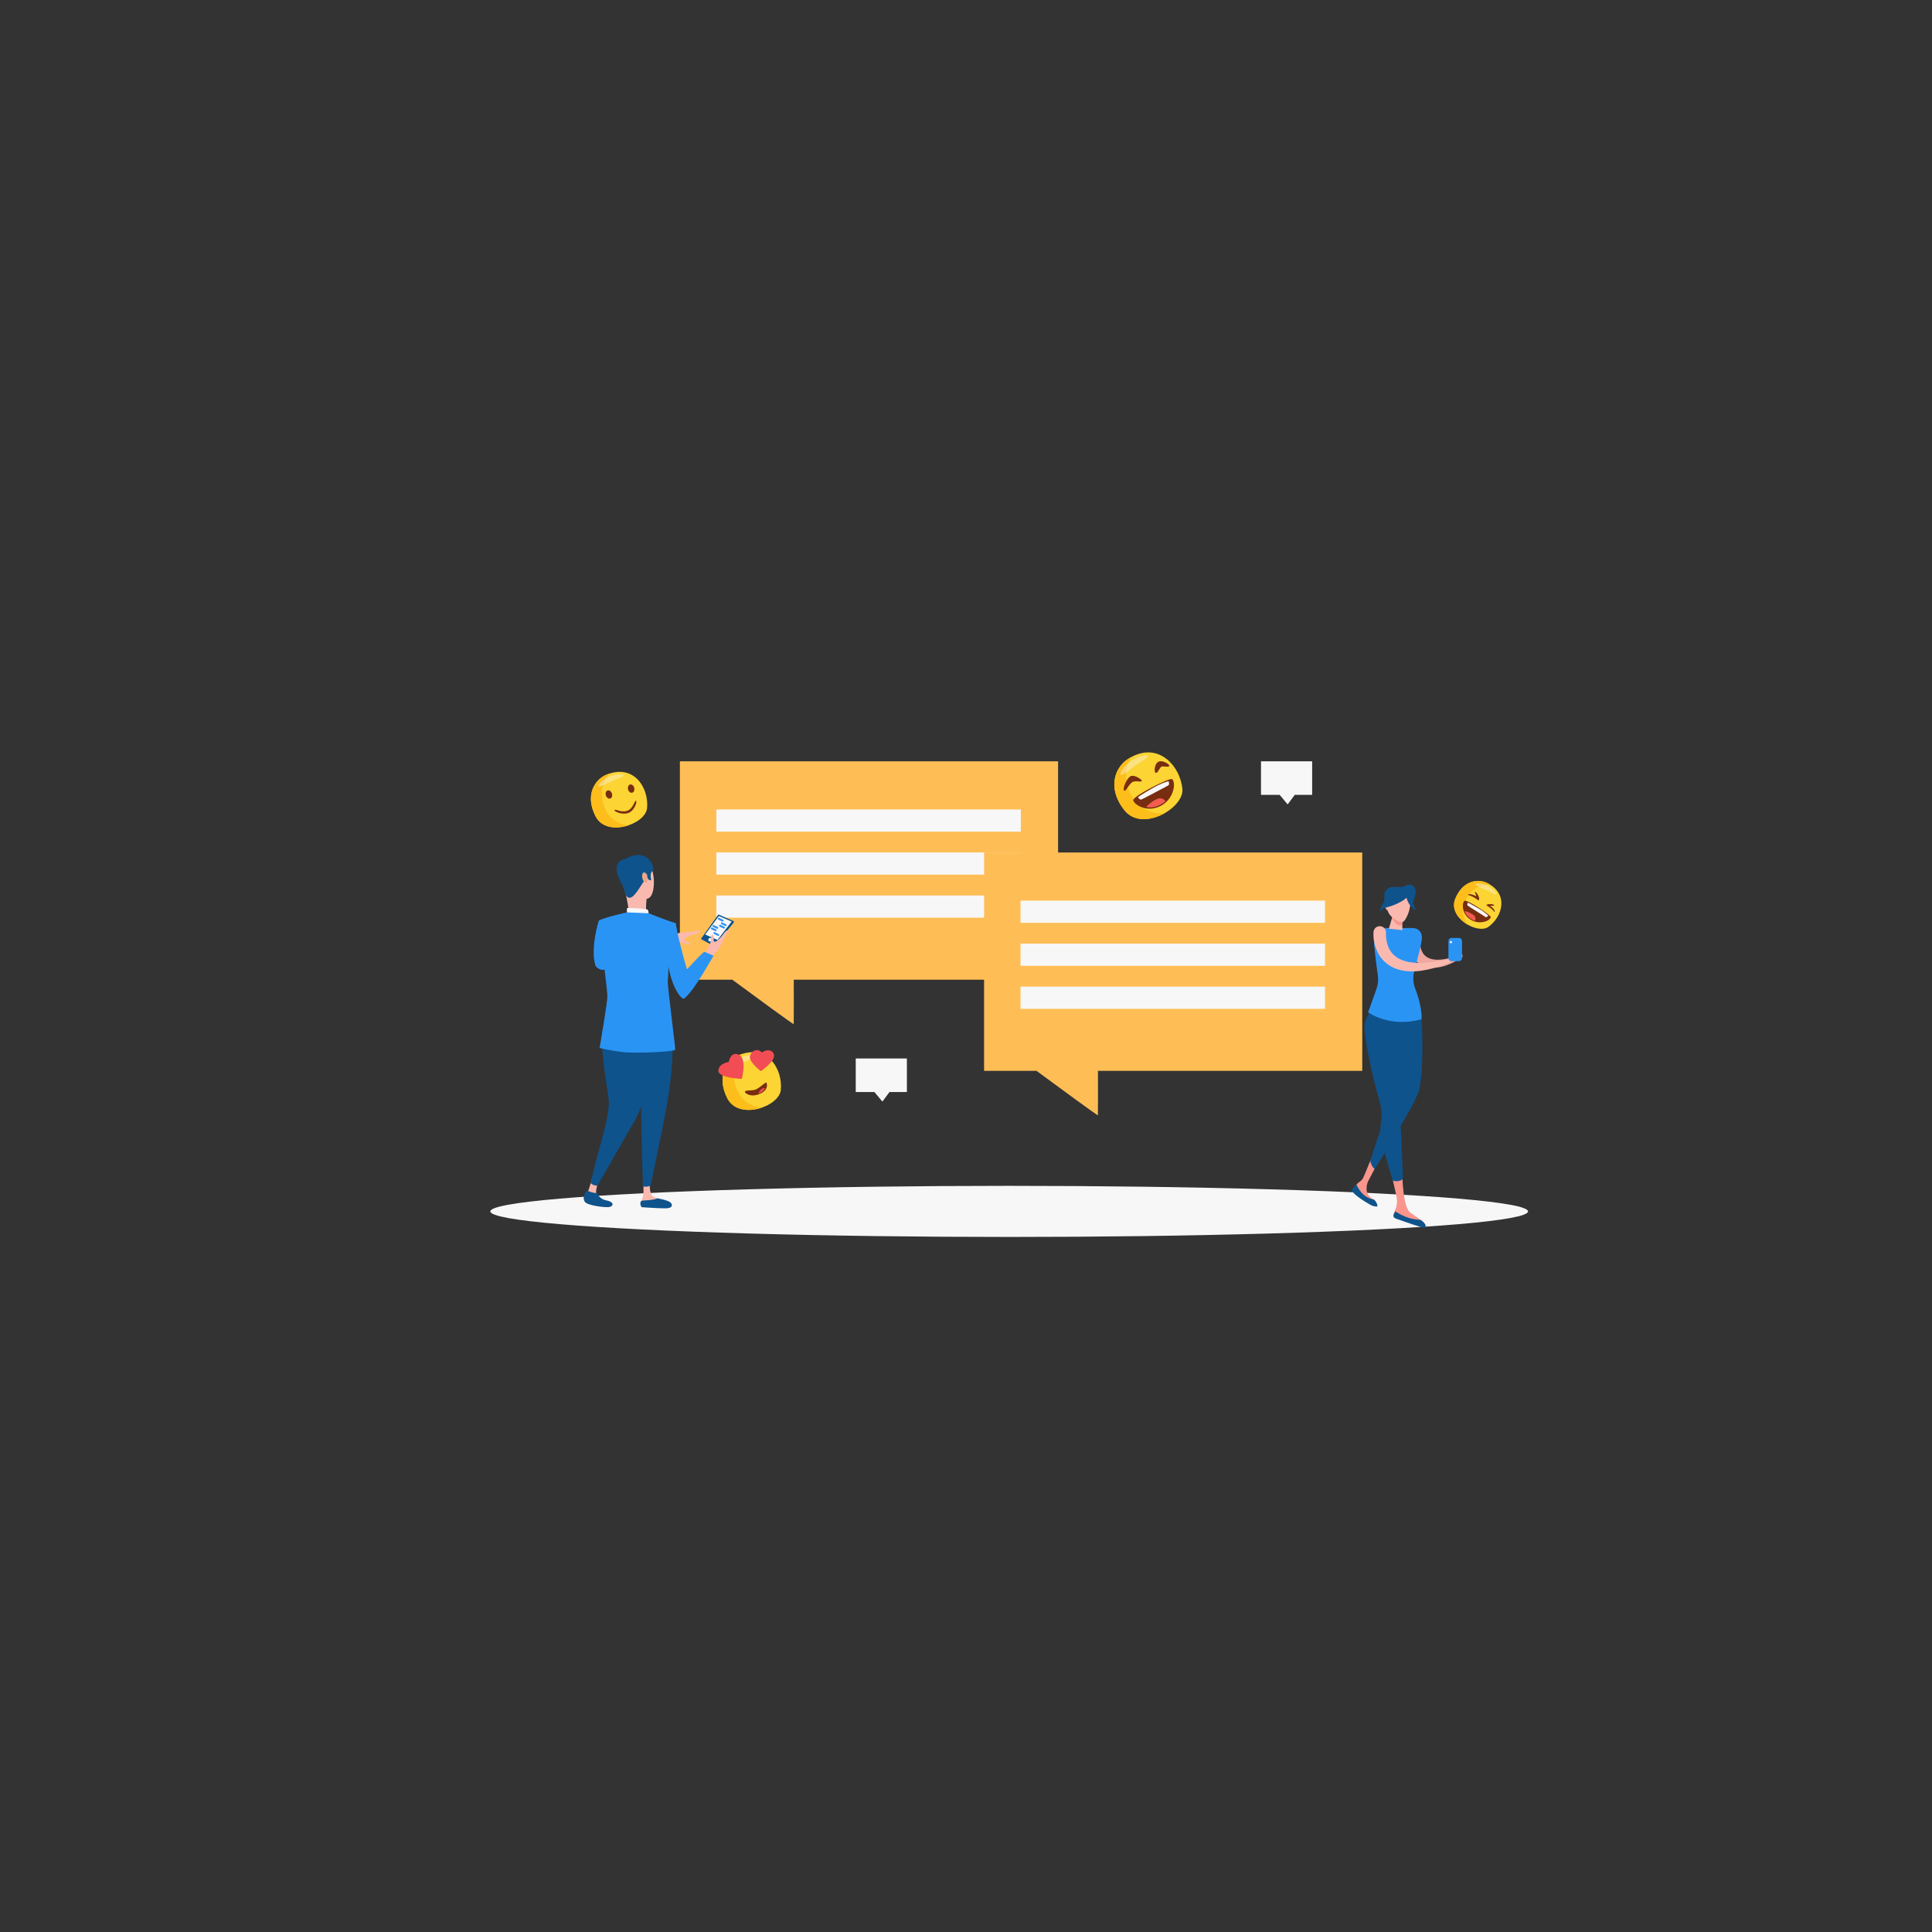 <svg xmlns="http://www.w3.org/2000/svg" xmlns:xlink="http://www.w3.org/1999/xlink" version="1.1" id="Layer_1" x="0px" y="0px" viewBox="0 0 1080 1080" enable-background="new 0 0 1080 1080" xml:space="preserve">
<rect x="0" y="0" width="1080" height="1080" fill="#333333" stroke="none"/>
<ellipse fill="#F7F7F7" cx="564.149" cy="677.18" rx="290.043" ry="14.284"/>
<path fill="#FFBE55" d="M591.468,425.591H380.064V547.67h29.324c12.933,9.545,34.23,25.197,34.306,24.813  c0.075-0.375,0.048-15.311,0.023-24.813h147.75V425.591z"/>
<rect x="400.438" y="452.499" fill="#F7F7F7" width="170.215" height="12.406"/>
<rect x="400.438" y="476.54" fill="#F7F7F7" width="170.215" height="12.406"/>
<rect x="400.438" y="500.581" fill="#F7F7F7" width="170.215" height="12.406"/>
<path fill="#FFBE55" d="M761.511,476.54H550.106v122.079h29.324c12.933,9.545,34.23,25.197,34.306,24.813  c0.075-0.375,0.048-15.311,0.023-24.813h147.75V476.54z"/>
<rect x="570.48" y="503.448" fill="#F7F7F7" width="170.215" height="12.406"/>
<rect x="570.48" y="527.489" fill="#F7F7F7" width="170.215" height="12.406"/>
<polygon fill="#0E538C" points="410.255,515 410.255,515.606 402.452,525.165 398.223,528.372 392.064,525.037 391.936,524.674 "/>
<polygon fill="#0E538C" points="402.941,523.896 410.255,515 401.574,511.17 391.936,524.674 399.404,528.66 "/>
<rect x="570.48" y="551.53" fill="#F7F7F7" width="170.215" height="12.406"/>
<polygon fill="#F7F7F7" points="401.846,512.064 408.979,515.144 401.096,525.436 394.202,522.404 "/>
<circle fill="#F7F7F7" cx="396.955" cy="525.316" r="1.013"/>
<g>
	<path fill="#FAB9AF" d="M359.705,659.55l0.022,6.075c0.005,1.236-0.163,2.466-0.499,3.656l-0.528,1.871   c-0.434,1.536,0.721,3.061,2.317,3.055c4.138-0.015,11.21-0.004,13.032-0.001c0.298,0,0.591-0.201,0.616-0.498   c0.154-1.774-4.969-2.961-8.828-4.455c-2.939-1.138-2.782-6.421-2.42-9.505c0.137-1.165-0.835-2.157-2.005-2.06l0,0   C360.445,657.767,359.701,658.578,359.705,659.55z"/>
	<path fill="#FAB9AF" d="M331.267,657.846l-2.093,6.95c-0.092,0.307-0.231,0.598-0.41,0.865l-1.484,2.204   c-0.942,1.399-0.264,3.31,1.349,3.802c0,0,2.992,1.052,6.076,2.066c3.157,1.037,7.128,0.17,7.128-0.663   c0-1.851-1.726-0.382-4.617-2.315c-0.969-0.648-1.969-1.326-2.86-2.025c-2.488-1.953-0.316-6.897,1.208-9.682   c0.548-1.001-0.034-2.244-1.15-2.482l-0.721-0.154C332.635,656.185,331.58,656.809,331.267,657.846z"/>
	<path fill="#0E538C" d="M352.648,576.558l22.931-1.925c0,0,2.309,16.69-3.486,46.901c-2.718,14.168-8.382,41.241-8.382,41.241   c-1.404,0.614-2.831,0.769-4.285,0.406c0,0-0.43-11.942-0.693-24.803c-0.252-12.334-0.32-25.513-1.106-29.825   C356.021,599.745,352.648,576.558,352.648,576.558z"/>
	<path fill="#0E538C" d="M357.381,576.849c2.367,12.706,7.656,31.705-2.531,49.554c-10.188,17.849-20.887,36.405-20.887,36.405   c-1.378,0.056-2.629-0.444-3.791-1.326c0,0,1.786-8.092,4.368-17.54c2.954-10.809,6.695-23.522,5.629-30.151   c-1.998-12.423-4.293-28.969-3.597-37.004C337.268,568.753,356.136,570.168,357.381,576.849z"/>
	<g>
		<g>
			<g>
				<path fill="#FAB9AF" d="M369.552,526.04c0,0,3.145-1.504,4.526-2.291c1.381-0.785,4.932-1.866,5.219-2.121      c0.286-0.257,10.527-0.888,11.149-1.423c0.621-0.535,1.224,1.255-1.43,1.837c-2.654,0.581-6.347,2.003-6.55,3.041      c-0.201,1.038,2.726,1.283,3.023,2.137c0.297,0.854-0.083,0.664-0.502,0.846c-0.42,0.184-3.483-1.513-4.83-1.031      c-1.347,0.482-3.406-0.185-4.439,0.168c-1.032,0.353-6.052,2.042-6.052,2.042L369.552,526.04z"/>
			</g>
		</g>
	</g>
	<g>
		<g>
			<g>
				<path fill="#F7F7F7" d="M375.228,528.261l1.62-0.599c0,0-2.02-4.742-2.902-4.627c-1.016,0.134-2.284,0.468-2.284,0.468      L375.228,528.261z"/>
			</g>
		</g>
	</g>
	<g>
		<g>
			<g>
				<path fill="#DA9B5B" d="M375.598,529.081c-0.208-0.154-3.444-6.365-3.444-6.365l-6.916,0.938l3.737,7.356L375.598,529.081z"/>
			</g>
		</g>
	</g>
	<g>
		<g>
			<g>
				<path fill="#FAB9AF" d="M393.547,538.242c0,0,2.642-2.377,3.92-3.373c1.279-0.995,3.679-3.921,4.032-4.09      c0.353-0.172,4.936-9.577,5.684-9.952c0.746-0.377-0.707-1.645-2.289,0.631s-4.359,5.202-5.415,4.989      c-1.056-0.214-0.148-3.07-0.837-3.68c-0.69-0.614-0.657-0.182-0.993,0.142c-0.336,0.326,0.07,3.873-0.909,4.955      c-0.978,1.08-1.152,3.282-1.887,4.116c-0.735,0.835-4.282,4.91-4.282,4.91L393.547,538.242z"/>
			</g>
		</g>
	</g>
	<g>
		<g>
			<g>
				<path fill="#FAB9AF" d="M351.417,479.553c0,0,7.93-2.962,11.586,3.075c3.655,6.035,3.304,18.117-0.694,19.604      c-3.996,1.485-10,0.708-12.046-3.068c-2.046-3.776-3.894-9.235-3.805-12.885C346.547,482.63,349.335,480.606,351.417,479.553z"/>
			</g>
		</g>
	</g>
	<g>
		<g>
			<g>
				<path fill="#FAB9AF" d="M361.449,502.509c0,0-0.64,5.691-0.095,6.747c0.545,1.053-9.898,0-9.898,0s-0.943-8.205-2.607-13.054      C347.184,491.358,361.449,502.509,361.449,502.509z"/>
			</g>
		</g>
	</g>
	<g>
		<g>
			<g>
				<path fill="#0E538C" d="M348.849,496.203c0,0,0.384,6.109,3.432,5.63c3.047-0.477,7.128-9.408,8.4-9.853      c1.273-0.446,1.285-1.193,1.285-1.193l0.797,1.164l1.351,0.086c0,0-1.232-3.627,0.627-5.107      c1.86-1.478-1.93-11.741-11.704-8.325c0,0-7.507,2.07-7.235,6.339C346.076,489.214,347.169,494.078,348.849,496.203z"/>
			</g>
		</g>
	</g>
	<g>
		<g>
			<g>
				<path fill="#F7F7F7" d="M362.593,510.526c0,0-0.034-2.013-0.948-2.209c-0.913-0.192-10.082-1.074-11.202-0.633v2.348      C350.443,510.032,352.603,511.361,362.593,510.526z"/>
			</g>
		</g>
	</g>
	<g>
		<g>
			<g>
				<path fill="#EEA886" d="M361.764,489.235c-0.171-0.717-1.992-2.763-2.689-0.571c-0.697,2.19,1.054,5.138,2.031,4.884      C362.082,493.297,362.198,491.051,361.764,489.235z"/>
			</g>
		</g>
	</g>
	<g>
		<g>
			<g>
				<path fill="#2A94F4" d="M335.182,585.771c0,0,4.862,1.432,13.155,2.346c8.292,0.914,29.01-0.329,29.141-1.309      c0.131-0.981-4.456-36.48-4.195-38.308c0.261-1.828,0.4-8.342,0.4-8.342c0.103,1.785,1.921,9.076,4.116,13.049      c0.792,1.436,3.453,5.936,4.735,4.912c6.207-4.955,15.818-23.63,16.428-23.787c-0.513-0.223-4.555-2.084-5.123-2.272      c-0.496-0.166-4.974,4.574-7.688,7.513c-1.21,1.31-2.068,2.262-2.068,2.262c-0.784-1.763-3.638-12.868-4.524-16.711      c-2-8.668-1.693-9.028-1.693-9.028c-6.066-1.835-15.274-5.57-15.274-5.57l-12.15-0.494c0,0-11.151,2.454-15.542,4.437      c-0.417,0.189-0.418,9.949-1.561,12.507l3.641,7.682c0,0,2.103,15.216,2.539,21.983      C339.72,559.747,335.182,585.771,335.182,585.771z"/>
			</g>
		</g>
	</g>
	<g>
		<g>
			<g>
				<path fill="#2A94F4" d="M332.834,539.649c0.317,1.024,1.758,1.888,2.693,2.267c0.599,0.242,1.27,0.321,1.946,0.195l0.476-0.087      v-0.002l8.326-1.545c0,0,1.821-20.981-11.375-26.008C334.552,514.584,329.92,530.254,332.834,539.649z"/>
			</g>
		</g>
	</g>
	<g>
		<g>
			<g>
				<path fill="#0E538C" d="M349.16,480.265c0,0-9.977,1.012-0.178,16.159L349.16,480.265z"/>
			</g>
		</g>
	</g>
</g>
<path fill="#2A94F4" d="M403.716,515.114l-2.133-1.038c-0.265-0.129-0.376-0.449-0.247-0.715l0,0  c0.129-0.266,0.449-0.376,0.715-0.247l2.133,1.038c0.265,0.129,0.376,0.449,0.247,0.715l0,0  C404.301,515.133,403.981,515.244,403.716,515.114z"/>
<path fill="#2A94F4" d="M400.716,519.168l-2.133-1.038c-0.265-0.129-0.376-0.449-0.247-0.715l0,0  c0.129-0.265,0.449-0.376,0.715-0.247l2.133,1.038c0.265,0.129,0.376,0.449,0.247,0.715l0,0  C401.301,519.186,400.981,519.297,400.716,519.168z"/>
<path fill="#2A94F4" d="M399.81,520.492l-2.133-1.038c-0.265-0.129-0.376-0.449-0.247-0.715l0,0  c0.129-0.265,0.449-0.376,0.715-0.247l2.133,1.038c0.265,0.129,0.376,0.449,0.247,0.715l0,0  C400.396,520.511,400.076,520.621,399.81,520.492z"/>
<path fill="#2A94F4" d="M405.439,517.668l-2.133-1.038c-0.265-0.129-0.376-0.449-0.247-0.715l0,0  c0.129-0.265,0.449-0.376,0.715-0.247l2.133,1.038c0.265,0.129,0.376,0.449,0.247,0.715l0,0  C406.024,517.686,405.704,517.797,405.439,517.668z"/>
<path fill="#2A94F4" d="M404.434,519.024l-2.133-1.038c-0.265-0.129-0.376-0.449-0.247-0.715l0,0  c0.129-0.265,0.449-0.376,0.715-0.247l2.133,1.038c0.265,0.129,0.376,0.449,0.247,0.715l0,0  C405.019,519.043,404.699,519.153,404.434,519.024z"/>
<path fill="#2A94F4" d="M401.27,523.125l-2.133-1.038c-0.265-0.129-0.376-0.449-0.247-0.715l0,0  c0.129-0.265,0.449-0.376,0.715-0.247l2.133,1.038c0.265,0.129,0.376,0.449,0.247,0.715h0  C401.856,523.144,401.536,523.254,401.27,523.125z"/>
<path fill="#FA968C" d="M766.253,648.231c0,0-3.554,8.847-4.264,10.305c-0.587,1.204-1.745,1.97-2.845,2.734  c-0.352,0.245-0.721,0.821-1.033,1.306c-0.251,0.39-0.263,0.866-0.104,1.302c2.791,7.608,11.313,10.667,11.512,10.096  c0.36-1.03-0.904-3.104-2.69-4.141c-1.798-1.044-2.835-3.035-2.914-5.113l0,0c-0.063-1.653,0.302-3.294,1.058-4.765l3.473-6.588  L766.253,648.231z"/>
<path fill="#FA968C" d="M778.509,659.306l2.127,9.45c0.65,2.889,0.241,5.921-1.149,8.536c0,0.001-0.001,0.001-0.001,0.001  c-0.781,1.462-0.086,3.273,1.475,3.83c5.045,1.8,14.829,5.223,15.265,4.853c2.223-1.885-3.655-4.99-7.999-8.256  c-2.93-2.202-4.05-12.465-4.31-20.336l-4.66,1.173C778.894,658.66,778.61,658.943,778.509,659.306z"/>
<path fill="#0E538C" d="M787.448,680.791c2.089,0.688,4.379,0.91,6.478,1.169c0.241,0.03,0.471,0.123,0.663,0.272  c2.013,1.56,3.029,3.129,1.85,4.129c-0.474,0.402-11.968-3.669-16.451-5.278c-0.938-0.336-1.347-1.423-0.878-2.302l0.854-1.6  C782.307,678.673,784.802,679.92,787.448,680.791z"/>
<path fill="#0E538C" d="M782.475,554.111c-5.557,0.759-10.291,7.164-9.314,14.317c0.561,4.11,4.386,18.822,8.592,30.452  c1.614,4.463,0.955,9.524-2.069,13.182c-0.493,0.596-0.92,1.212-1.26,1.839c-1.754,3.229-8.504,22.307-12.467,35.037  c0.315,1.667,1.31,3.779,2.557,4.514c6.972-10.81,18.308-30.543,20.174-33.978c1.036-1.908,2.168-4.114,2.994-6.186  c4.514-5.974,3.64-39.351,2.734-45.987C793.44,560.149,788.032,553.353,782.475,554.111z"/>
<path fill="#0E538C" d="M783.988,499.45c0,0,4.813,3.029,4.228,7.11c0,0,2.571-1.821,3.152-8.091  C791.772,494.124,783.988,499.45,783.988,499.45z"/>
<g>
	<path fill="#EFA8A0" d="M793.757,524.317c-0.092,2.674,0.128,5.311,1.073,7.378c0.916,2.059,2.558,3.562,4.964,4.275   c2.383,0.739,5.243,0.65,8.046,0.141c2.816-0.533,5.632-1.488,8.341-2.733l0.01-0.005c0.504-0.232,1.101-0.011,1.333,0.493   c0.206,0.447,0.055,0.967-0.334,1.241c-2.559,1.804-5.346,3.361-8.405,4.451c-3.047,1.086-6.413,1.742-10.02,1.237   c-1.794-0.249-3.636-0.894-5.271-1.976c-1.639-1.068-3.036-2.55-4.029-4.19c-1.992-3.328-2.548-6.935-2.706-10.313   c-0.091-1.933,1.403-3.573,3.336-3.664c1.933-0.091,3.573,1.403,3.664,3.336c0.004,0.093,0.005,0.186,0.002,0.278L793.757,524.317z   "/>
</g>
<path fill="#2A94F4" d="M789.376,545.463c1.926-5.804,5.8-18.093,5.469-22.11c-0.212-2.574-2.362-4.544-4.945-4.544h-16.753  c-2.778,0-5.05,2.202-5.131,4.979c-0.141,4.852,2.094,15.895,3.352,21.675H789.376z"/>
<path fill="#0E538C" d="M783.814,659.425c0.263-0.16,0.41-0.46,0.401-0.768c-0.355-12.322-1.103-28.028-1.375-31.038  c-0.031-0.344-0.072-0.684-0.122-1.017c2.64-14.566,3.039-45.88,3.302-51.364c0.345-7.211-3.998-15.346-9.6-15.614  c-5.602-0.268-11.682,5.53-13.481,12.137c-1.187,4.36,3.402,27.559,8.376,44.373c1.047,3.539,1.211,7.262,0.684,10.915  c-0.364,2.526-0.474,5.13-0.294,7.12c0.267,2.962,3.585,15.024,6.696,25.352c0.09,0.299,0.329,0.535,0.634,0.602  C780.646,660.478,782.326,660.331,783.814,659.425z"/>
<path fill="#2A94F4" d="M769.452,552.821c0.867-2.433,1.127-5.037,0.763-7.594c-0.845-5.938-2.322-17.122-2.186-21.87  c0.073-2.539,2.152-4.547,4.691-4.547h2.484c0.946,2.194,2.951,3.89,6.068,3.89c3.112,0,5.117-1.695,6.065-3.89h2.333  c-2.535,5.427-1.624,12.587,2.737,16.765c-0.81,2.864-1.492,5.747-2.002,8.084c-0.691,3.165-0.386,6.462,0.861,9.453  c2.141,5.139,3.838,13.379,3.333,16.645c-17.623,4.995-29.81-3.845-29.81-3.845L769.452,552.821z"/>
<g>
	<polygon fill="#FAB9AF" points="783.988,519.963 776.389,519.164 778.793,510.848 783.709,511.456  "/>
</g>
<path fill="#FA968C" d="M783.709,511.456l-4.916-0.608l-0.751,2.596c1.1,1.241,2.515,3.921,4.303,3.921  c0.567,0,1.085-0.16,1.549-0.455L783.709,511.456z"/>
<path fill="#FAB9AF" d="M783.878,515.477c-1.669,0-3.474-0.835-5.961-3.008c-1.428-1.247-2.486-3.422-2.486-4.892v-8.127h12.512  c0,0,0.939,4.315,0.028,8.597C787.288,511.26,785.191,515.477,783.878,515.477z"/>
<path fill="#FAB9AF" d="M777.554,506.04c0,1.586-0.759,2.871-1.695,2.871c-0.936,0-1.969-2.078-1.969-3.664s1.032-2.078,1.969-2.078  C776.794,503.169,777.554,504.454,777.554,506.04z"/>
<path fill="#0E538C" d="M773.889,500.435c0-2.538,2.058-4.595,4.595-4.594l4.223,0.002c1.208,0,2.379-0.316,3.406-0.898  c1.49-0.845,3.374-0.564,4.39,0.815c1.099,1.49,1.574,3.486-1.212,5.335c-1.385,0.919-3.41-0.099-4.759,0.342  c-0.083-0.003-0.157-0.017-0.244-0.017h-3.722c-1.294,0-2.283,1.057-2.321,2.35c-0.024,0.818-0.694,1.474-1.518,1.474h-0.165  l-0.596-1.91l-2.078,2.802V500.435z"/>
<path fill="#0E538C" d="M787.011,499.308c-0.419,1.857,0.2,2.872-5.886,5.77c-6.085,2.898-8.012,1.66-9.912,4.779  c0,0,0.831-5.168,4.192-6.942c3.361-1.774,9.191-2.933,11.06-7.04C786.465,495.875,787.298,498.039,787.011,499.308z"/>
<path fill="#0E538C" d="M785.841,499.654c0,0,0.231,6.254,5.696,9.257c0,0-2.408-4.727-2.244-7.817  C789.456,498.003,785.48,497.518,785.841,499.654z"/>
<path fill="#0E538C" d="M755.995,666.048c-0.362-0.416-0.369-1.03-0.014-1.451c0.29-0.344,1.062-1.289,1.642-1.997  c0.252-0.308,0.727-0.237,0.898,0.122c1.942,4.063,5.187,7.232,9.416,7.814c1.372,0.927,2.247,3.022,1.962,3.838  c-0.067,0.191-1.944,0.218-3.918-0.912C757.219,668.446,755.995,666.048,755.995,666.048z"/>
<g>
	<path fill="#FAB9AF" d="M774.777,521.596l-0.016,0.518c-0.002,0.211,0,0.423,0.007,0.643c0.006,0.435,0.031,0.878,0.071,1.319   c0.079,0.883,0.229,1.758,0.417,2.614c0.398,1.701,1.003,3.331,1.92,4.724c0.894,1.406,2.035,2.64,3.446,3.616   c1.405,0.984,3.064,1.691,4.839,2.238c1.773,0.567,3.716,0.781,5.668,0.955c1.97,0.084,3.979,0.093,6.008-0.059   c4.057-0.288,8.152-1.011,12.246-1.875l0.013-0.003c0.543-0.114,1.076,0.233,1.19,0.776c0.101,0.481-0.16,0.954-0.599,1.135   c-3.941,1.633-8.028,3-12.309,3.885c-4.269,0.909-8.779,1.274-13.43,0.495c-2.318-0.403-4.653-1.183-6.822-2.428   c-2.165-1.24-4.133-2.966-5.638-5.016c-1.509-2.055-2.519-4.386-3.199-6.744c-0.321-1.186-0.536-2.388-0.679-3.597   c-0.069-0.606-0.118-1.212-0.142-1.83c-0.013-0.306-0.013-0.62-0.01-0.935c0.006-0.337,0.01-0.597,0.046-1.058   c0.147-1.925,1.826-3.367,3.751-3.22c1.87,0.142,3.284,1.731,3.229,3.586L774.777,521.596z"/>
</g>
<path fill="#2A94F4" d="M815.586,537.286h-4.205c-0.936,0-1.695-0.759-1.695-1.695v-9.579c0-0.936,0.759-1.695,1.695-1.695h4.205  c0.936,0,1.695,0.759,1.695,1.695v9.579C817.281,536.527,816.522,537.286,815.586,537.286z"/>
<circle fill="#F7F7F7" cx="811.074" cy="526.67" r="0.628"/>
<polygon fill="#F7F7F7" points="733.502,425.591 704.906,425.591 704.906,444.315 715.332,444.315 719.8,449.676 723.791,444.315   733.502,444.315 "/>
<polygon fill="#F7F7F7" points="506.957,591.71 478.362,591.71 478.362,610.434 488.787,610.434 493.255,615.795 497.247,610.434   506.957,610.434 "/>
<g>
	<path fill="#FCD434" d="M412.776,589.905c-6.257,2.607-12.625,11.439-6.198,24.032c6.426,12.594,28.955,4.676,29.894-4.596   C437.673,597.488,428.816,583.222,412.776,589.905z"/>
	<g>
		<path fill="#FDBD1A" d="M411.35,607.557c-3.853-11.476,3.652-18.444,3.679-18.469c-0.734,0.226-1.485,0.497-2.252,0.817    c-6.257,2.607-12.625,11.439-6.198,24.032c3.572,7,12.12,7.663,19.169,5.278C425.747,619.215,415.209,619.053,411.35,607.557z"/>
	</g>
	<path opacity="0.4" fill="#F7F7F7" d="M408.652,595.238c0,0,2.491-3.93,9.024-5.268c6.533-1.339,6.301,0.92,2.636,1.892   S405.605,599.749,408.652,595.238z"/>
	<path fill="#F24D54" d="M414.679,603.09c0,0,3.037-11.236-1.596-13.48c-4.633-2.243-5.732,4.05-5.732,4.05s-5.631,0.701-5.76,4.855   C401.462,602.668,414.679,603.09,414.679,603.09z"/>
	<path fill="#F24D54" d="M425.35,598.805c0,0-7.003-5.231-6.092-8.504c0.911-3.273,4.399-4.372,6.697-1.939   c3.331-2.558,7.355-0.89,6.654,2.499C431.909,594.25,425.35,598.805,425.35,598.805z"/>
	<path fill="#782D10" d="M416.414,610.363c-0.063,0.616,2.99,3.295,8.133,1.186c5.143-2.109,4.348-5.773,3.832-6.332   s-4.18,3.6-6.783,4.088S416.524,609.291,416.414,610.363z"/>
	<path fill="#F24D54" d="M423.919,611.342c0,0,1.261-3.548,3.773-3.018C426.796,610.274,424.514,611.104,423.919,611.342z"/>
</g>
<g>
	<path fill="#FCD434" d="M630.102,424.591c-6.422,4.315-11.58,15.624-1.574,28.288c10.005,12.664,33.459-1.229,32.44-11.818   C659.666,427.522,646.567,413.528,630.102,424.591z"/>
	<g>
		<path fill="#FDBD1A" d="M632.445,444.67c-6.875-11.987-0.029-21.464-0.005-21.497c-0.771,0.417-1.551,0.888-2.339,1.417    c-6.422,4.315-11.58,15.624-1.574,28.288c5.562,7.039,15.279,5.873,22.638,1.629C651.165,454.508,639.332,456.679,632.445,444.67z    "/>
	</g>
	<path opacity="0.4" fill="#F7F7F7" d="M626.675,431.481c0,0,1.911-4.955,8.926-7.913c7.015-2.957,7.259-0.377,3.373,1.53   S624.271,437.212,626.675,431.481z"/>
	<path fill="#782D10" d="M633.502,447.308c0.21,2.171,7.052,7.057,14.812,3.467s9.378-13.176,6.847-15.253   C654.018,434.584,633.277,444.978,633.502,447.308z"/>
	<path fill="#F7F7F7" d="M636.167,445.542c0,0,0.675,1.618,1.714,1.407c1.039-0.211,14.117-7.407,15.119-7.846   c1.003-0.438,0.224-2.413,0.224-2.413s-3.453,0.726-9.208,4.04C638.261,444.046,636.167,445.542,636.167,445.542z"/>
	<path fill="#F45B51" d="M640.623,451.074c0,0,5.899-5.872,8.858-4.679c1.953,0.721,1.928,1.642,1.928,1.642   S646.205,452.549,640.623,451.074z"/>
	<path fill="#782D10" d="M628.664,442.043c0.873,0.074,2.895-4.537,4.905-5.088c2.01-0.551,3.846,0.3,4.619-0.265   s-3.934-3.946-6.26-2.739C629.603,435.159,627.034,441.904,628.664,442.043z"/>
	<path fill="#782D10" d="M646.291,432.075c1.091-0.153,2.036-3.189,3.072-3.562c1.036-0.374,3.205,0.486,4.168-0.186   s-3.379-3.668-5.902-2.523S644.992,432.258,646.291,432.075z"/>
</g>
<g>
	<path fill="#FCD434" d="M831.263,493.573c-4.873-2.408-13.567-1.602-17.792,8.919c-4.225,10.521,12.433,19.965,18.532,15.647   C839.8,512.617,843.756,499.746,831.263,493.573z"/>
	<g>
		<path fill="#FDBD1A" d="M819.842,502.014c4.906-8.377,13.073-7.513,13.102-7.51c-0.524-0.324-1.083-0.635-1.681-0.931    c-4.873-2.408-13.567-1.602-17.792,8.919c-2.349,5.848,1.756,11.364,6.912,14.368C820.383,516.86,814.928,510.405,819.842,502.014    z"/>
	</g>
	<path opacity="0.4" fill="#F7F7F7" d="M825.866,493.891c0,0,3.688-0.565,7.94,2.678s2.765,4.293,0.245,2.59   S821.534,494.427,825.866,493.891z"/>
	<path fill="#782D10" d="M818.603,503.579c-1.25,0.886-1.839,6.763,3.059,10.239c4.898,3.477,11.306,1.115,11.689-1.153   C833.523,511.641,819.945,502.628,818.603,503.579z"/>
	<path fill="#F7F7F7" d="M820.61,504.587c0,0-0.75,0.977-0.259,1.536c0.491,0.559,9.445,6.018,10.062,6.476   c0.617,0.458,1.549-0.706,1.549-0.706s-1.648-1.851-5.678-4.202C822.254,505.34,820.61,504.587,820.61,504.587z"/>
	<path fill="#F45B51" d="M818.795,509.235c0,0,5.639,1.545,5.945,3.765c0.242,1.442-0.328,1.749-0.328,1.749   S819.845,513.152,818.795,509.235z"/>
	<path fill="#782D10" d="M820.685,500.102c-0.014,0.457,1.939,0.295,5.63,3.157c0.356,0.108,0.928-0.497,0.219-2.231   c-0.709-1.733-1.83-2.637-2.054-2.478c-0.224,0.16,0.656,1.532,0.774,2.482C822.725,499.672,820.701,499.606,820.685,500.102z"/>
	<path fill="#782D10" d="M835.255,506.094c0.216-0.434-2.629-1.206-4.344-0.242c-0.436,0.206,2.764,1.564,4.222,3.644   c0.314,0.552,0.901,0.093-0.171-1.341c-0.784-1.049-2.067-1.89-2.067-1.89S835.049,506.509,835.255,506.094z"/>
</g>
<g>
	<path fill="#FCD434" d="M338.827,433.135c-6.021,2.529-12.131,11.056-5.905,23.171s27.91,4.424,28.789-4.511   C362.834,440.371,354.262,426.651,338.827,433.135z"/>
	<g>
		<path fill="#FDBD1A" d="M337.502,450.145c-3.744-11.046,3.467-17.78,3.493-17.804c-0.707,0.22-1.429,0.483-2.167,0.793    c-6.021,2.529-12.131,11.056-5.905,23.171c3.461,6.735,11.698,7.349,18.483,5.032C351.405,461.337,341.252,461.21,337.502,450.145    z"/>
	</g>
	<path opacity="0.4" fill="#F7F7F7" d="M334.868,438.284c0,0,2.389-3.793,8.68-5.101c6.291-1.308,6.073,0.868,2.545,1.816   C342.564,435.946,331.945,442.639,334.868,438.284z"/>
	
		<ellipse transform="matrix(0.948 -0.318 0.318 0.948 -123.489 131.006)" fill="#782D10" cx="340.238" cy="444.422" rx="1.774" ry="2.367"/>
	
		<ellipse transform="matrix(0.97 -0.244 0.244 0.97 -96.865 99.353)" fill="#782D10" cx="352.71" cy="440.772" rx="1.774" ry="2.366"/>
	<path fill="#782D10" d="M343.497,452.899c-0.37,0.429,3.689,2.761,7.463,1.657s5.361-6.626,4.573-6.908   c-0.788-0.282-1.693,4.732-5.103,5.654C346.567,454.348,344.31,451.957,343.497,452.899z"/>
</g>
<path fill="#0E538C" d="M358.7,671.151c0,0,7.143-0.244,8.828-1.283c0,0,5.703,1.004,7.141,2.217s1.629,3.383-2.775,3.383  S358.7,674.83,358.7,674.83S356.996,672.642,358.7,671.151z"/>
<path fill="#0E538C" d="M328.426,665.638c0,0,4.021,1.723,5.426,1.149c0,0,0.638,3.351,5.234,4.277  c4.596,0.926,3.862,3.415,1.245,3.702c-2.617,0.287-11.872-0.925-13.34-2.872C325.521,669.947,326.574,666.436,328.426,665.638z"/>
</svg>